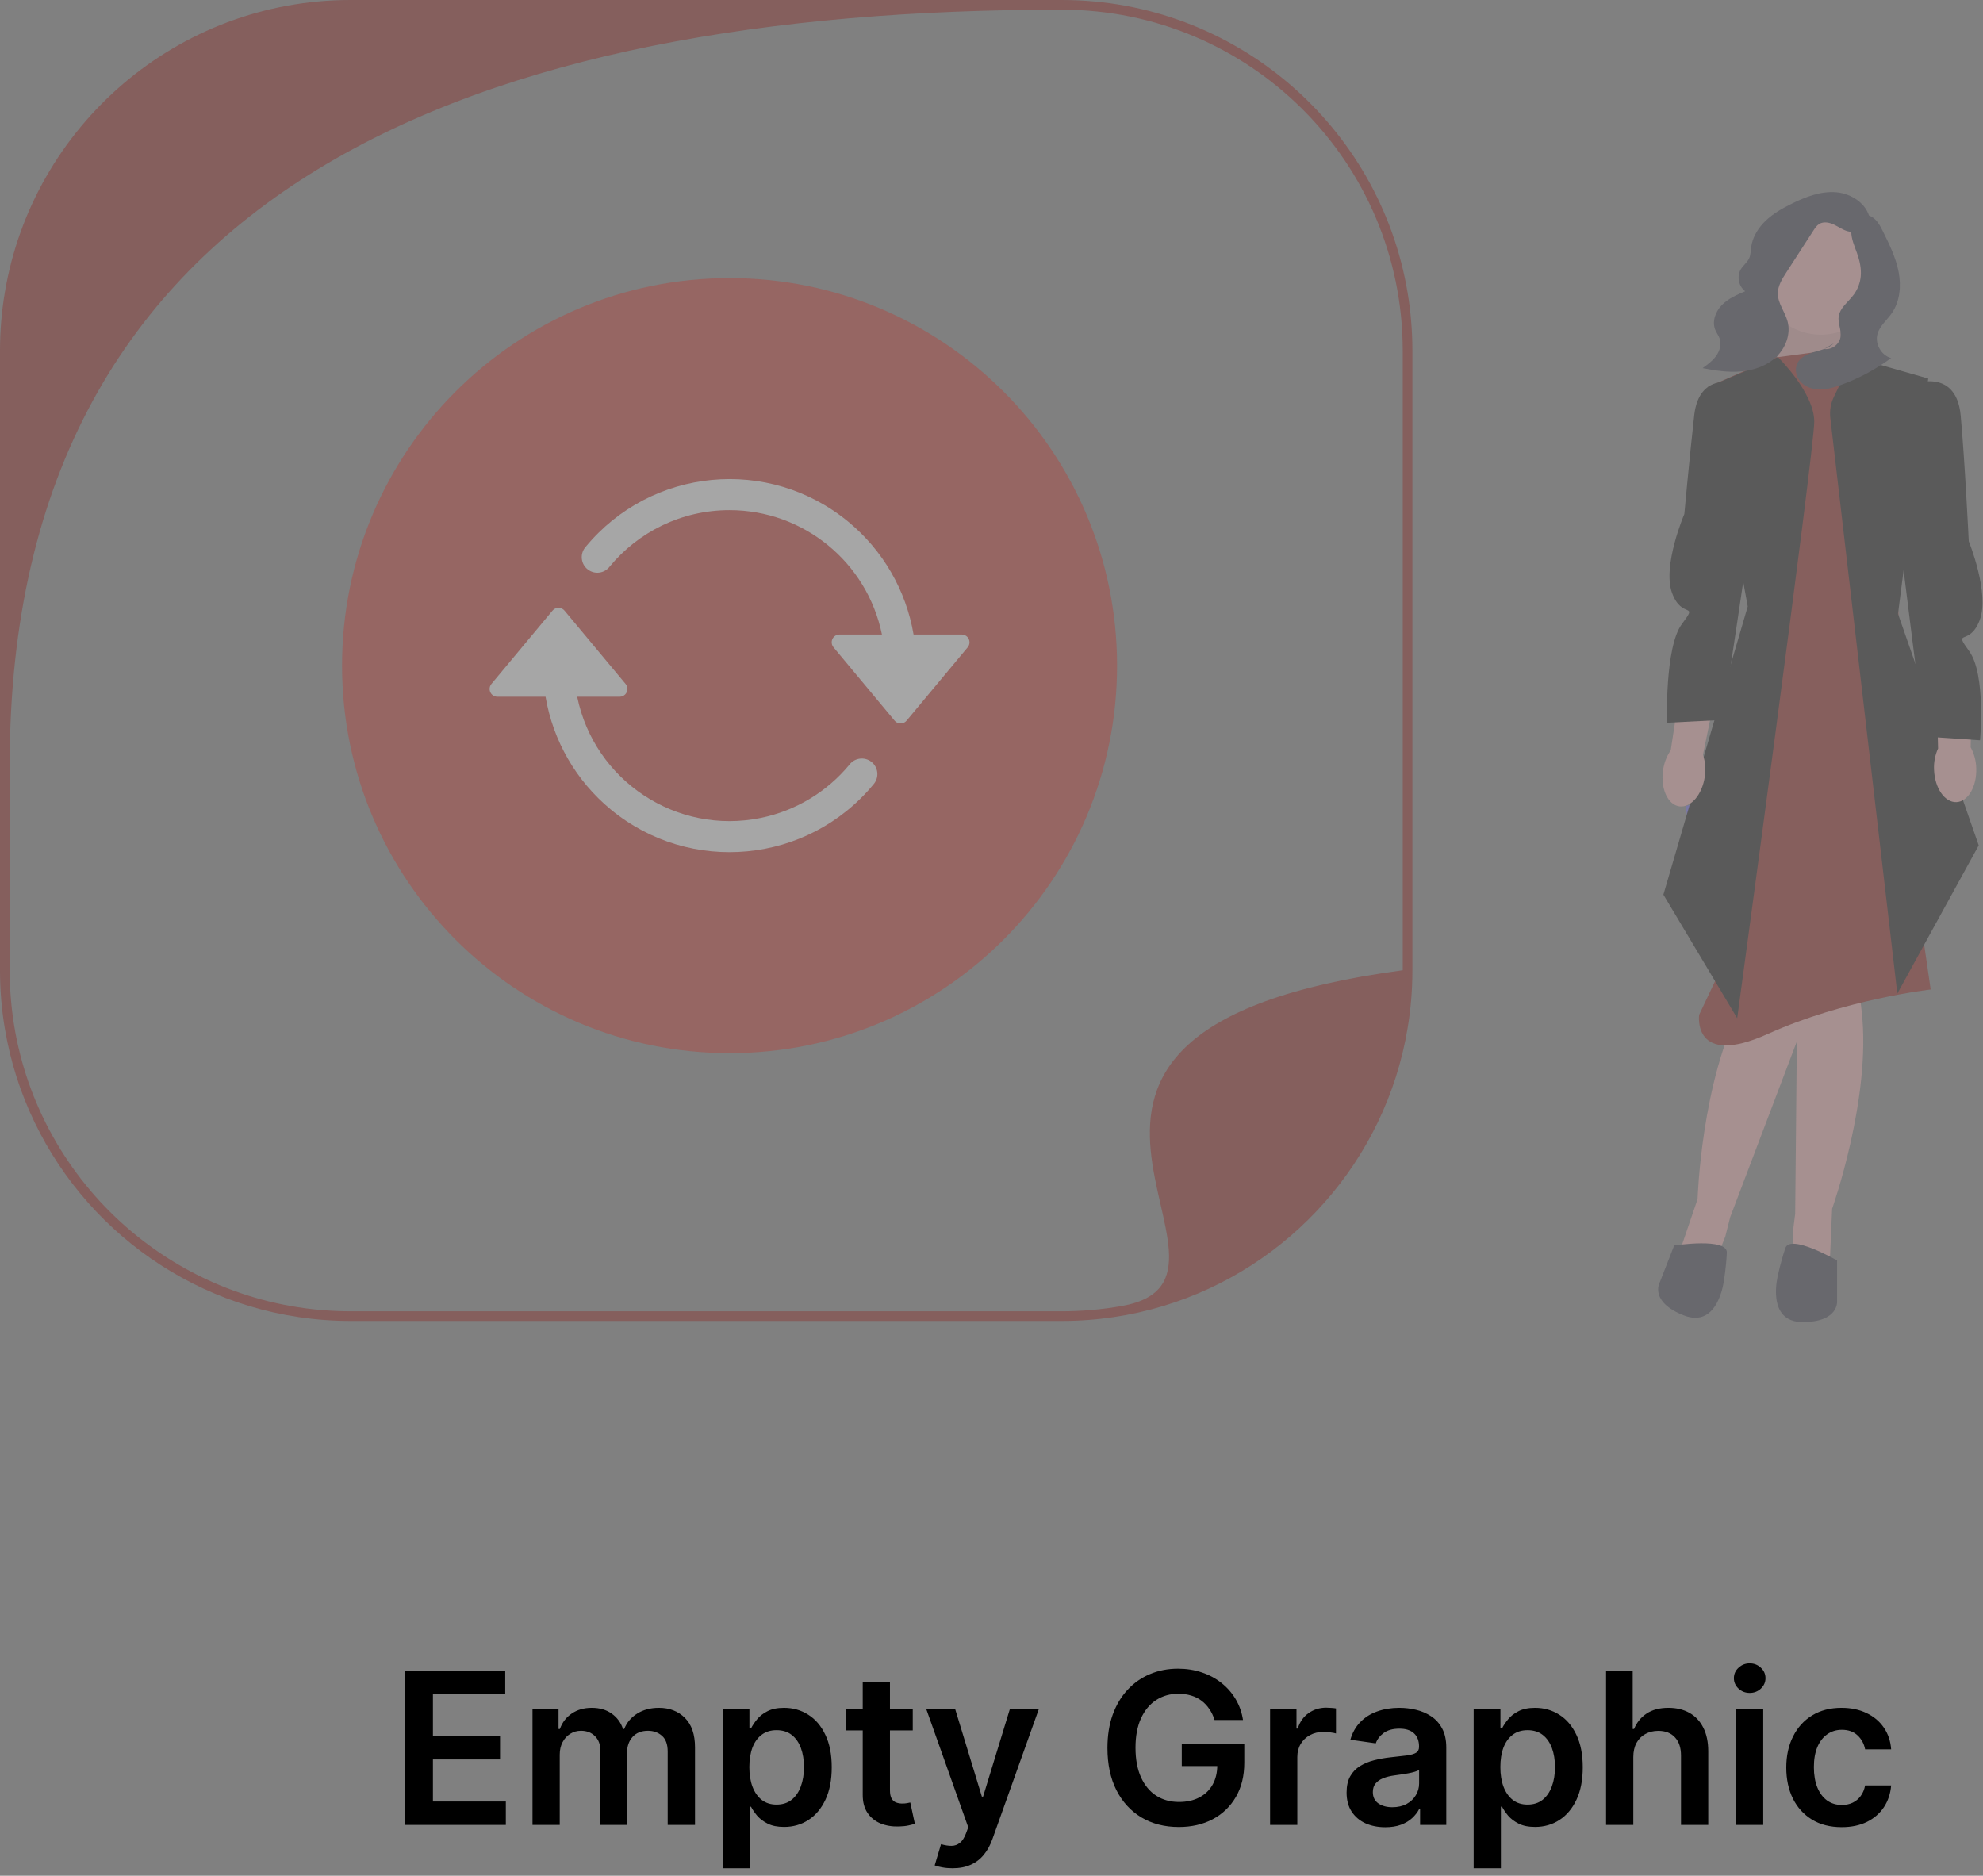 <svg width="702" height="664" viewBox="0 0 702 664" fill="none" xmlns="http://www.w3.org/2000/svg">
<rect x="0" y="0" width="702" height="664" fill="#808080" stroke="none"/>
<path opacity="0.3" d="M498.291 103.562C488.489 44.788 437.401 0 375.855 0H124.157C62.635 0 11.559 44.753 1.721 103.49C0.586 110.208 0 117.117 0 124.157V343.462C0 350.502 0.586 357.399 1.721 364.117C9.551 410.913 43.569 448.84 88.202 462.312C99.582 465.754 111.654 467.607 124.157 467.607H375.855C388.358 467.607 400.43 465.754 411.81 462.312C456.455 448.828 490.485 410.877 498.291 364.045C499.414 357.351 500 350.478 500 343.462V124.157C500 117.141 499.414 110.256 498.291 103.562ZM397.155 462.312C390.234 463.543 383.122 464.188 375.855 464.188H124.157C116.89 464.188 109.778 463.543 102.857 462.312C46.342 452.259 3.431 402.869 3.431 343.462V270.667C3.431 64.977 170.165 3.431 375.855 3.431C442.529 3.431 496.581 57.483 496.581 124.157V343.462C334.724 365.121 453.67 452.259 397.155 462.312Z" fill="#92120A"/>
<g opacity="0.3">
<path d="M258.27 372.807C334.033 372.807 395.45 311.39 395.45 235.627C395.45 159.865 334.033 98.447 258.27 98.447C182.508 98.447 121.09 159.865 121.09 235.627C121.09 311.39 182.508 372.807 258.27 372.807Z" fill="#C8291F"/>
<path d="M340.465 224.618H323.412C320.759 208.984 312.571 194.825 300.345 184.727C272.209 161.487 230.559 165.457 207.32 193.594C207.24 193.684 207.164 193.776 207.091 193.871C205.234 196.278 205.68 199.734 208.087 201.592C210.493 203.449 213.95 203.003 215.808 200.596C225.903 188.364 241.184 180.581 258.27 180.581C284.429 180.584 306.975 198.989 312.215 224.618H297.177C296.533 224.618 295.911 224.844 295.416 225.255C294.248 226.228 294.09 227.964 295.063 229.132L316.707 255.114C316.813 255.241 316.931 255.358 317.058 255.464C318.225 256.438 319.961 256.281 320.935 255.114L342.579 229.132C342.99 228.637 343.216 228.015 343.216 227.371C343.217 225.851 341.985 224.619 340.465 224.618Z" fill="white"/>
<path d="M308.453 269.663C306.046 267.806 302.59 268.251 300.733 270.658C292.724 280.354 281.639 287.017 269.319 289.54C239.524 295.64 210.425 276.431 204.325 246.636H219.363C220.883 246.636 222.115 245.403 222.115 243.883C222.114 243.24 221.889 242.617 221.477 242.122L199.833 216.141C198.859 214.973 197.124 214.816 195.956 215.79C195.829 215.896 195.711 216.013 195.605 216.141L173.961 242.122C172.989 243.29 173.147 245.026 174.315 245.999C174.809 246.411 175.432 246.636 176.075 246.636H193.128C195.781 262.27 203.968 276.429 216.195 286.527C244.332 309.767 285.981 305.797 309.221 277.66C309.3 277.571 309.376 277.478 309.449 277.383C311.306 274.976 310.86 271.52 308.453 269.663Z" fill="white"/>
</g>
<path d="M143.38 646V591.455H178.856V599.738H153.261V614.546H177.018V622.829H153.261V637.717H179.069V646H143.38ZM188.51 646V605.091H197.726V612.042H198.205C199.057 609.699 200.469 607.87 202.44 606.556C204.411 605.224 206.763 604.558 209.498 604.558C212.268 604.558 214.602 605.233 216.502 606.582C218.42 607.914 219.769 609.734 220.551 612.042H220.977C221.882 609.77 223.409 607.958 225.558 606.609C227.724 605.242 230.29 604.558 233.255 604.558C237.019 604.558 240.091 605.748 242.47 608.127C244.849 610.506 246.039 613.978 246.039 618.541V646H236.371V620.032C236.371 617.493 235.696 615.638 234.347 614.466C232.997 613.276 231.346 612.681 229.393 612.681C227.067 612.681 225.247 613.409 223.933 614.865C222.637 616.304 221.989 618.177 221.989 620.485V646H212.534V619.633C212.534 617.52 211.895 615.833 210.616 614.572C209.356 613.312 207.704 612.681 205.662 612.681C204.278 612.681 203.017 613.037 201.881 613.747C200.744 614.439 199.839 615.425 199.164 616.703C198.489 617.964 198.152 619.437 198.152 621.124V646H188.51ZM255.82 661.341V605.091H265.302V611.856H265.861C266.358 610.862 267.059 609.805 267.965 608.686C268.87 607.55 270.096 606.582 271.64 605.783C273.185 604.967 275.156 604.558 277.553 604.558C280.714 604.558 283.563 605.366 286.102 606.982C288.659 608.58 290.683 610.95 292.175 614.093C293.684 617.218 294.439 621.053 294.439 625.599C294.439 630.091 293.702 633.908 292.228 637.051C290.754 640.194 288.748 642.591 286.209 644.242C283.67 645.893 280.793 646.719 277.58 646.719C275.236 646.719 273.292 646.328 271.747 645.547C270.202 644.766 268.959 643.825 268.018 642.724C267.095 641.605 266.376 640.549 265.861 639.555H265.461V661.341H255.82ZM265.275 625.545C265.275 628.191 265.648 630.508 266.394 632.497C267.157 634.485 268.249 636.039 269.669 637.158C271.108 638.259 272.848 638.809 274.89 638.809C277.02 638.809 278.805 638.241 280.243 637.104C281.681 635.95 282.764 634.379 283.492 632.39C284.238 630.384 284.611 628.102 284.611 625.545C284.611 623.006 284.247 620.751 283.519 618.781C282.791 616.81 281.708 615.265 280.27 614.146C278.831 613.028 277.038 612.468 274.89 612.468C272.83 612.468 271.081 613.01 269.643 614.093C268.205 615.176 267.113 616.694 266.367 618.647C265.639 620.6 265.275 622.9 265.275 625.545ZM323.123 605.091V612.548H299.606V605.091H323.123ZM305.412 595.29H315.053V633.695C315.053 634.991 315.248 635.986 315.639 636.678C316.047 637.353 316.58 637.815 317.237 638.063C317.894 638.312 318.622 638.436 319.421 638.436C320.025 638.436 320.575 638.392 321.072 638.303C321.587 638.214 321.978 638.134 322.244 638.063L323.869 645.6C323.354 645.778 322.617 645.973 321.658 646.186C320.717 646.4 319.563 646.524 318.196 646.559C315.781 646.63 313.606 646.266 311.671 645.467C309.735 644.651 308.199 643.39 307.063 641.685C305.944 639.981 305.394 637.85 305.412 635.293V595.29ZM337.179 661.341C335.865 661.341 334.649 661.234 333.53 661.021C332.429 660.826 331.55 660.595 330.893 660.329L333.131 652.818C334.533 653.227 335.785 653.422 336.886 653.404C337.987 653.386 338.954 653.04 339.789 652.365C340.641 651.708 341.36 650.608 341.946 649.063L342.772 646.852L327.937 605.091H338.164L347.593 635.986H348.019L357.474 605.091H367.727L351.348 650.954C350.584 653.12 349.572 654.975 348.312 656.52C347.051 658.083 345.506 659.272 343.677 660.089C341.866 660.924 339.7 661.341 337.179 661.341ZM429.97 608.873C429.526 607.435 428.914 606.147 428.132 605.011C427.369 603.857 426.445 602.871 425.362 602.055C424.297 601.238 423.072 600.625 421.687 600.217C420.302 599.791 418.793 599.578 417.159 599.578C414.23 599.578 411.619 600.315 409.329 601.788C407.039 603.262 405.236 605.428 403.922 608.287C402.626 611.128 401.978 614.59 401.978 618.674C401.978 622.793 402.626 626.282 403.922 629.141C405.219 632 407.021 634.175 409.329 635.666C411.637 637.14 414.318 637.877 417.372 637.877C420.142 637.877 422.539 637.344 424.563 636.279C426.605 635.213 428.177 633.704 429.278 631.751C430.378 629.78 430.929 627.472 430.929 624.826L433.166 625.173H418.358V617.449H440.49V624.001C440.49 628.67 439.496 632.71 437.507 636.119C435.519 639.528 432.784 642.156 429.304 644.002C425.824 645.831 421.829 646.746 417.319 646.746C412.294 646.746 407.882 645.618 404.082 643.363C400.3 641.091 397.344 637.868 395.213 633.695C393.1 629.505 392.044 624.533 392.044 618.781C392.044 614.377 392.665 610.444 393.908 606.982C395.169 603.52 396.927 600.581 399.182 598.166C401.437 595.734 404.082 593.887 407.118 592.626C410.155 591.348 413.457 590.709 417.026 590.709C420.045 590.709 422.859 591.153 425.469 592.04C428.079 592.911 430.396 594.153 432.42 595.769C434.462 597.385 436.14 599.303 437.454 601.522C438.768 603.741 439.629 606.192 440.037 608.873H429.97ZM449.619 646V605.091H458.967V611.909H459.393C460.139 609.548 461.418 607.728 463.229 606.449C465.057 605.153 467.144 604.505 469.487 604.505C470.02 604.505 470.615 604.532 471.272 604.585C471.947 604.62 472.506 604.683 472.95 604.771V613.64C472.541 613.498 471.893 613.374 471.006 613.267C470.136 613.143 469.292 613.081 468.475 613.081C466.718 613.081 465.137 613.463 463.735 614.226C462.35 614.972 461.258 616.011 460.459 617.342C459.66 618.674 459.26 620.21 459.26 621.95V646H449.619ZM490.395 646.826C487.802 646.826 485.468 646.364 483.39 645.441C481.331 644.5 479.697 643.115 478.49 641.286C477.3 639.457 476.705 637.202 476.705 634.521C476.705 632.213 477.131 630.304 477.984 628.795C478.836 627.286 479.999 626.078 481.473 625.173C482.946 624.267 484.606 623.583 486.453 623.122C488.317 622.642 490.244 622.296 492.233 622.083C494.63 621.835 496.574 621.613 498.065 621.417C499.557 621.204 500.64 620.885 501.315 620.458C502.007 620.015 502.353 619.331 502.353 618.408V618.248C502.353 616.241 501.758 614.688 500.569 613.587C499.379 612.486 497.666 611.936 495.429 611.936C493.067 611.936 491.194 612.451 489.809 613.48C488.442 614.51 487.518 615.727 487.039 617.129L478.037 615.851C478.747 613.365 479.919 611.288 481.552 609.619C483.186 607.932 485.184 606.671 487.545 605.837C489.907 604.984 492.517 604.558 495.375 604.558C497.346 604.558 499.308 604.789 501.261 605.251C503.214 605.712 504.999 606.476 506.615 607.541C508.23 608.589 509.527 610.018 510.503 611.829C511.497 613.64 511.995 615.904 511.995 618.621V646H502.726V640.38H502.407C501.821 641.517 500.995 642.582 499.93 643.576C498.882 644.553 497.559 645.343 495.961 645.947C494.381 646.533 492.525 646.826 490.395 646.826ZM492.898 639.741C494.834 639.741 496.512 639.359 497.932 638.596C499.353 637.815 500.445 636.785 501.208 635.506C501.989 634.228 502.38 632.834 502.38 631.325V626.504C502.078 626.753 501.563 626.984 500.835 627.197C500.125 627.41 499.326 627.596 498.438 627.756C497.55 627.916 496.671 628.058 495.801 628.182C494.931 628.306 494.177 628.413 493.538 628.502C492.099 628.697 490.812 629.017 489.676 629.461C488.539 629.904 487.643 630.526 486.986 631.325C486.329 632.106 486 633.118 486 634.361C486 636.137 486.648 637.477 487.945 638.383C489.241 639.288 490.892 639.741 492.898 639.741ZM521.689 661.341V605.091H531.171V611.856H531.73C532.227 610.862 532.929 609.805 533.834 608.686C534.74 607.55 535.965 606.582 537.51 605.783C539.054 604.967 541.025 604.558 543.422 604.558C546.583 604.558 549.432 605.366 551.972 606.982C554.528 608.58 556.552 610.95 558.044 614.093C559.553 617.218 560.308 621.053 560.308 625.599C560.308 630.091 559.571 633.908 558.097 637.051C556.623 640.194 554.617 642.591 552.078 644.242C549.539 645.893 546.663 646.719 543.449 646.719C541.105 646.719 539.161 646.328 537.616 645.547C536.071 644.766 534.828 643.825 533.887 642.724C532.964 641.605 532.245 640.549 531.73 639.555H531.331V661.341H521.689ZM531.144 625.545C531.144 628.191 531.517 630.508 532.263 632.497C533.026 634.485 534.118 636.039 535.539 637.158C536.977 638.259 538.717 638.809 540.759 638.809C542.889 638.809 544.674 638.241 546.112 637.104C547.55 635.95 548.633 634.379 549.361 632.39C550.107 630.384 550.48 628.102 550.48 625.545C550.48 623.006 550.116 620.751 549.388 618.781C548.66 616.81 547.577 615.265 546.139 614.146C544.701 613.028 542.907 612.468 540.759 612.468C538.699 612.468 536.95 613.01 535.512 614.093C534.074 615.176 532.982 616.694 532.236 618.647C531.508 620.6 531.144 622.9 531.144 625.545ZM578.206 622.03V646H568.564V591.455H577.992V612.042H578.472C579.431 609.734 580.913 607.914 582.92 606.582C584.944 605.233 587.518 604.558 590.643 604.558C593.484 604.558 595.961 605.153 598.074 606.343C600.187 607.532 601.821 609.272 602.975 611.563C604.147 613.853 604.733 616.65 604.733 619.952V646H595.091V621.444C595.091 618.692 594.381 616.552 592.96 615.025C591.558 613.48 589.587 612.708 587.048 612.708C585.343 612.708 583.816 613.081 582.467 613.827C581.135 614.555 580.088 615.611 579.324 616.996C578.578 618.381 578.206 620.059 578.206 622.03ZM614.56 646V605.091H624.202V646H614.56ZM619.408 599.285C617.881 599.285 616.567 598.779 615.466 597.767C614.365 596.737 613.815 595.503 613.815 594.065C613.815 592.609 614.365 591.375 615.466 590.363C616.567 589.333 617.881 588.818 619.408 588.818C620.952 588.818 622.266 589.333 623.349 590.363C624.45 591.375 625.001 592.609 625.001 594.065C625.001 595.503 624.45 596.737 623.349 597.767C622.266 598.779 620.952 599.285 619.408 599.285ZM651.96 646.799C647.877 646.799 644.37 645.902 641.44 644.109C638.528 642.316 636.282 639.839 634.702 636.678C633.139 633.5 632.358 629.842 632.358 625.705C632.358 621.55 633.157 617.884 634.755 614.706C636.353 611.51 638.608 609.024 641.52 607.248C644.45 605.455 647.912 604.558 651.907 604.558C655.227 604.558 658.166 605.171 660.723 606.396C663.297 607.603 665.348 609.317 666.875 611.536C668.402 613.738 669.272 616.312 669.485 619.26H660.27C659.897 617.289 659.009 615.647 657.607 614.333C656.222 613.001 654.366 612.335 652.04 612.335C650.069 612.335 648.338 612.868 646.847 613.933C645.355 614.981 644.192 616.49 643.358 618.461C642.541 620.432 642.133 622.793 642.133 625.545C642.133 628.333 642.541 630.73 643.358 632.737C644.175 634.725 645.32 636.261 646.794 637.344C648.285 638.409 650.034 638.942 652.04 638.942C653.461 638.942 654.73 638.676 655.849 638.143C656.985 637.593 657.935 636.803 658.699 635.773C659.462 634.743 659.986 633.491 660.27 632.017H669.485C669.254 634.912 668.402 637.477 666.928 639.714C665.455 641.934 663.448 643.674 660.909 644.935C658.37 646.178 655.387 646.799 651.96 646.799Z" fill="black"/>
<g opacity="0.3">
<path d="M596.706 285.304L601.938 319.314L678.679 308.85L671.267 269.113L596.706 285.304Z" fill="#6C63FF"/>
<path d="M656.934 94.46H625.205V127.303H656.934V94.46Z" fill="#2F2E41"/>
<path d="M628.1 129.207L635.949 105.661H651.247L652.051 129.207H628.1Z" fill="#FFB6B6"/>
<path opacity="0.1" d="M628.1 129.207L635.949 105.661H651.247L652.051 129.207H628.1Z" fill="black"/>
<path d="M636.384 338.936L635.512 429.63L634.64 436.606V446.621L647.721 447.943L648.593 427.885C648.593 427.885 662.546 388.643 659.058 358.121C655.57 327.599 657.314 336.32 657.314 336.32L636.384 338.936Z" fill="#FFB6B6"/>
<path d="M644.688 346.058L612.508 430.855L610.783 437.671L607.14 447L594.474 443.472L600.958 424.472C600.958 424.472 602.237 382.843 616.589 355.681C630.942 328.519 626.145 336.007 626.145 336.007L644.688 346.058Z" fill="#FFB6B6"/>
<path d="M628.1 126.59L604.555 137.055L619.588 214.679L617.213 326.089L601.516 359.227C601.516 359.227 598.886 378.178 625.92 365.97C652.954 353.761 683.476 350.273 683.476 350.273L676.063 299.257L669.523 165.397L670.395 135.747L651.209 123.538C651.209 123.538 628.1 126.59 628.1 126.59Z" fill="#92120A"/>
<path d="M614.986 360.438L588.858 316.698L618.716 214.678L604.555 137.055L629.4 126.419C629.4 126.419 642.262 138.944 642.262 149.274C642.262 159.605 614.986 360.438 614.986 360.438Z" fill="black"/>
<path d="M671.67 351.717L647.953 147.981C647.653 145.408 648.092 142.803 649.219 140.471L656.006 126.419L682.604 134.003L671.912 217.295L700.481 299.257L671.67 351.717Z" fill="black"/>
<path d="M650.338 446.199C650.338 446.199 633.769 436.606 632.025 441.838C630.28 447.071 629.408 451.431 629.408 451.431C629.408 451.431 625.048 468 638.129 468C651.21 468 650.338 460.464 650.338 460.464V446.199Z" fill="#2F2E41"/>
<path d="M592.672 440.896C592.672 440.896 611.595 437.988 611.316 443.496C611.038 449.005 610.264 453.384 610.264 453.384C610.264 453.384 608.298 470.404 596.113 465.645C583.929 460.886 587.482 454.184 587.482 454.184L592.672 440.896Z" fill="#2F2E41"/>
<path d="M644.618 118.476C656.591 118.476 666.297 108.77 666.297 96.796C666.297 84.823 656.591 75.117 644.618 75.117C632.645 75.117 622.938 84.823 622.938 96.796C622.938 108.77 632.645 118.476 644.618 118.476Z" fill="#FFB6B6"/>
<path d="M661.938 77.477C660.929 72.132 655.442 68.517 650.022 68.063C644.601 67.61 639.291 69.657 634.41 72.057C631.101 73.683 627.843 75.517 625.162 78.049C622.482 80.582 620.4 83.889 619.92 87.545C619.749 88.839 619.771 90.19 619.242 91.382C618.581 92.872 617.161 93.883 616.304 95.27C614.767 97.756 615.473 101.373 617.832 103.099C614.867 104.362 611.82 105.68 609.56 107.978C607.299 110.276 605.994 113.824 607.235 116.799C607.673 117.851 608.399 118.773 608.774 119.85C609.486 121.895 608.808 124.218 607.545 125.977C606.281 127.735 604.498 129.039 602.747 130.313C607.248 131.195 611.843 131.882 616.412 131.471C620.981 131.059 625.566 129.458 628.874 126.281C632.183 123.103 634.003 118.202 632.816 113.771C631.906 110.376 629.363 107.402 629.365 103.888C629.366 101.187 630.885 98.75 632.352 96.482C635.555 91.528 638.758 86.574 641.961 81.62C642.537 80.729 643.144 79.807 644.055 79.262C645.604 78.335 647.612 78.743 649.245 79.512C650.878 80.282 652.37 81.386 654.111 81.863C657.664 82.837 661.786 80.6 662.906 77.091" fill="#2F2E41"/>
<path d="M649.132 121.566C647.325 123.316 644.722 123.879 642.309 124.588C639.896 125.297 637.33 126.412 636.244 128.68C635.179 130.904 635.952 133.728 637.715 135.452C639.478 137.176 642.039 137.902 644.505 137.868C646.97 137.834 649.373 137.111 651.692 136.272C658.032 133.978 664.037 130.759 669.458 126.75C665.947 125.778 663.649 121.678 664.655 118.176C665.472 115.327 667.973 113.34 669.674 110.913C672.604 106.735 673.092 101.227 672.122 96.217C671.152 91.207 668.868 86.562 666.608 81.987C665.893 80.541 665.162 79.07 664.047 77.904C662.932 76.737 661.354 75.902 659.75 76.069C657.087 76.346 655.387 79.269 655.369 81.946C655.351 84.624 656.525 87.139 657.416 89.664C658.333 92.265 658.971 95.022 658.725 97.769C658.519 100.071 657.682 102.314 656.329 104.188C655.284 105.635 653.952 106.849 652.816 108.226C651.938 109.291 651.159 110.496 650.928 111.857C650.508 114.333 651.961 116.838 651.563 119.317C651.142 121.938 648.384 123.945 645.76 123.539" fill="#2F2E41"/>
<path d="M603.525 274.846C602.628 281.27 598.585 286.014 594.497 285.442C590.409 284.87 587.824 279.199 588.723 272.773C589.047 270.201 589.982 267.744 591.45 265.608L595.597 238.438L608.306 240.656L602.868 267.205C603.694 269.663 603.92 272.283 603.525 274.846Z" fill="#FFB6B6"/>
<path d="M614.583 135.747C614.583 135.747 601.502 131.387 599.758 147.084C598.014 162.781 596.27 181.966 596.27 181.966C596.27 181.966 588.422 200.279 591.91 209.872C595.398 219.464 601.502 212.776 595.398 220.916C589.294 229.057 590.144 255.84 590.144 255.84L609.787 254.851C609.787 254.851 620.688 182.838 620.688 181.094C620.688 179.35 614.583 135.747 614.583 135.747Z" fill="black"/>
<path d="M699.608 271.93C699.851 278.412 696.704 283.791 692.579 283.945C688.454 284.099 684.914 278.97 684.672 272.486C684.539 269.897 685.029 267.315 686.099 264.954L685.416 237.478L698.316 237.432L697.621 264.523C698.865 266.798 699.547 269.338 699.608 271.93Z" fill="#FFB6B6"/>
<path d="M679.471 135.452C679.471 135.452 692.627 131.327 694.091 147.052C695.554 162.778 696.955 191.584 696.955 191.584C696.955 191.584 704.475 210.034 700.816 219.563C697.157 229.092 691.173 222.296 697.131 230.544C703.089 238.792 700.951 262.052 700.951 262.052L681.329 260.713C681.329 260.713 672.526 192.019 672.557 190.276C672.588 188.532 679.471 135.452 679.471 135.452Z" fill="black"/>
</g>
</svg>
